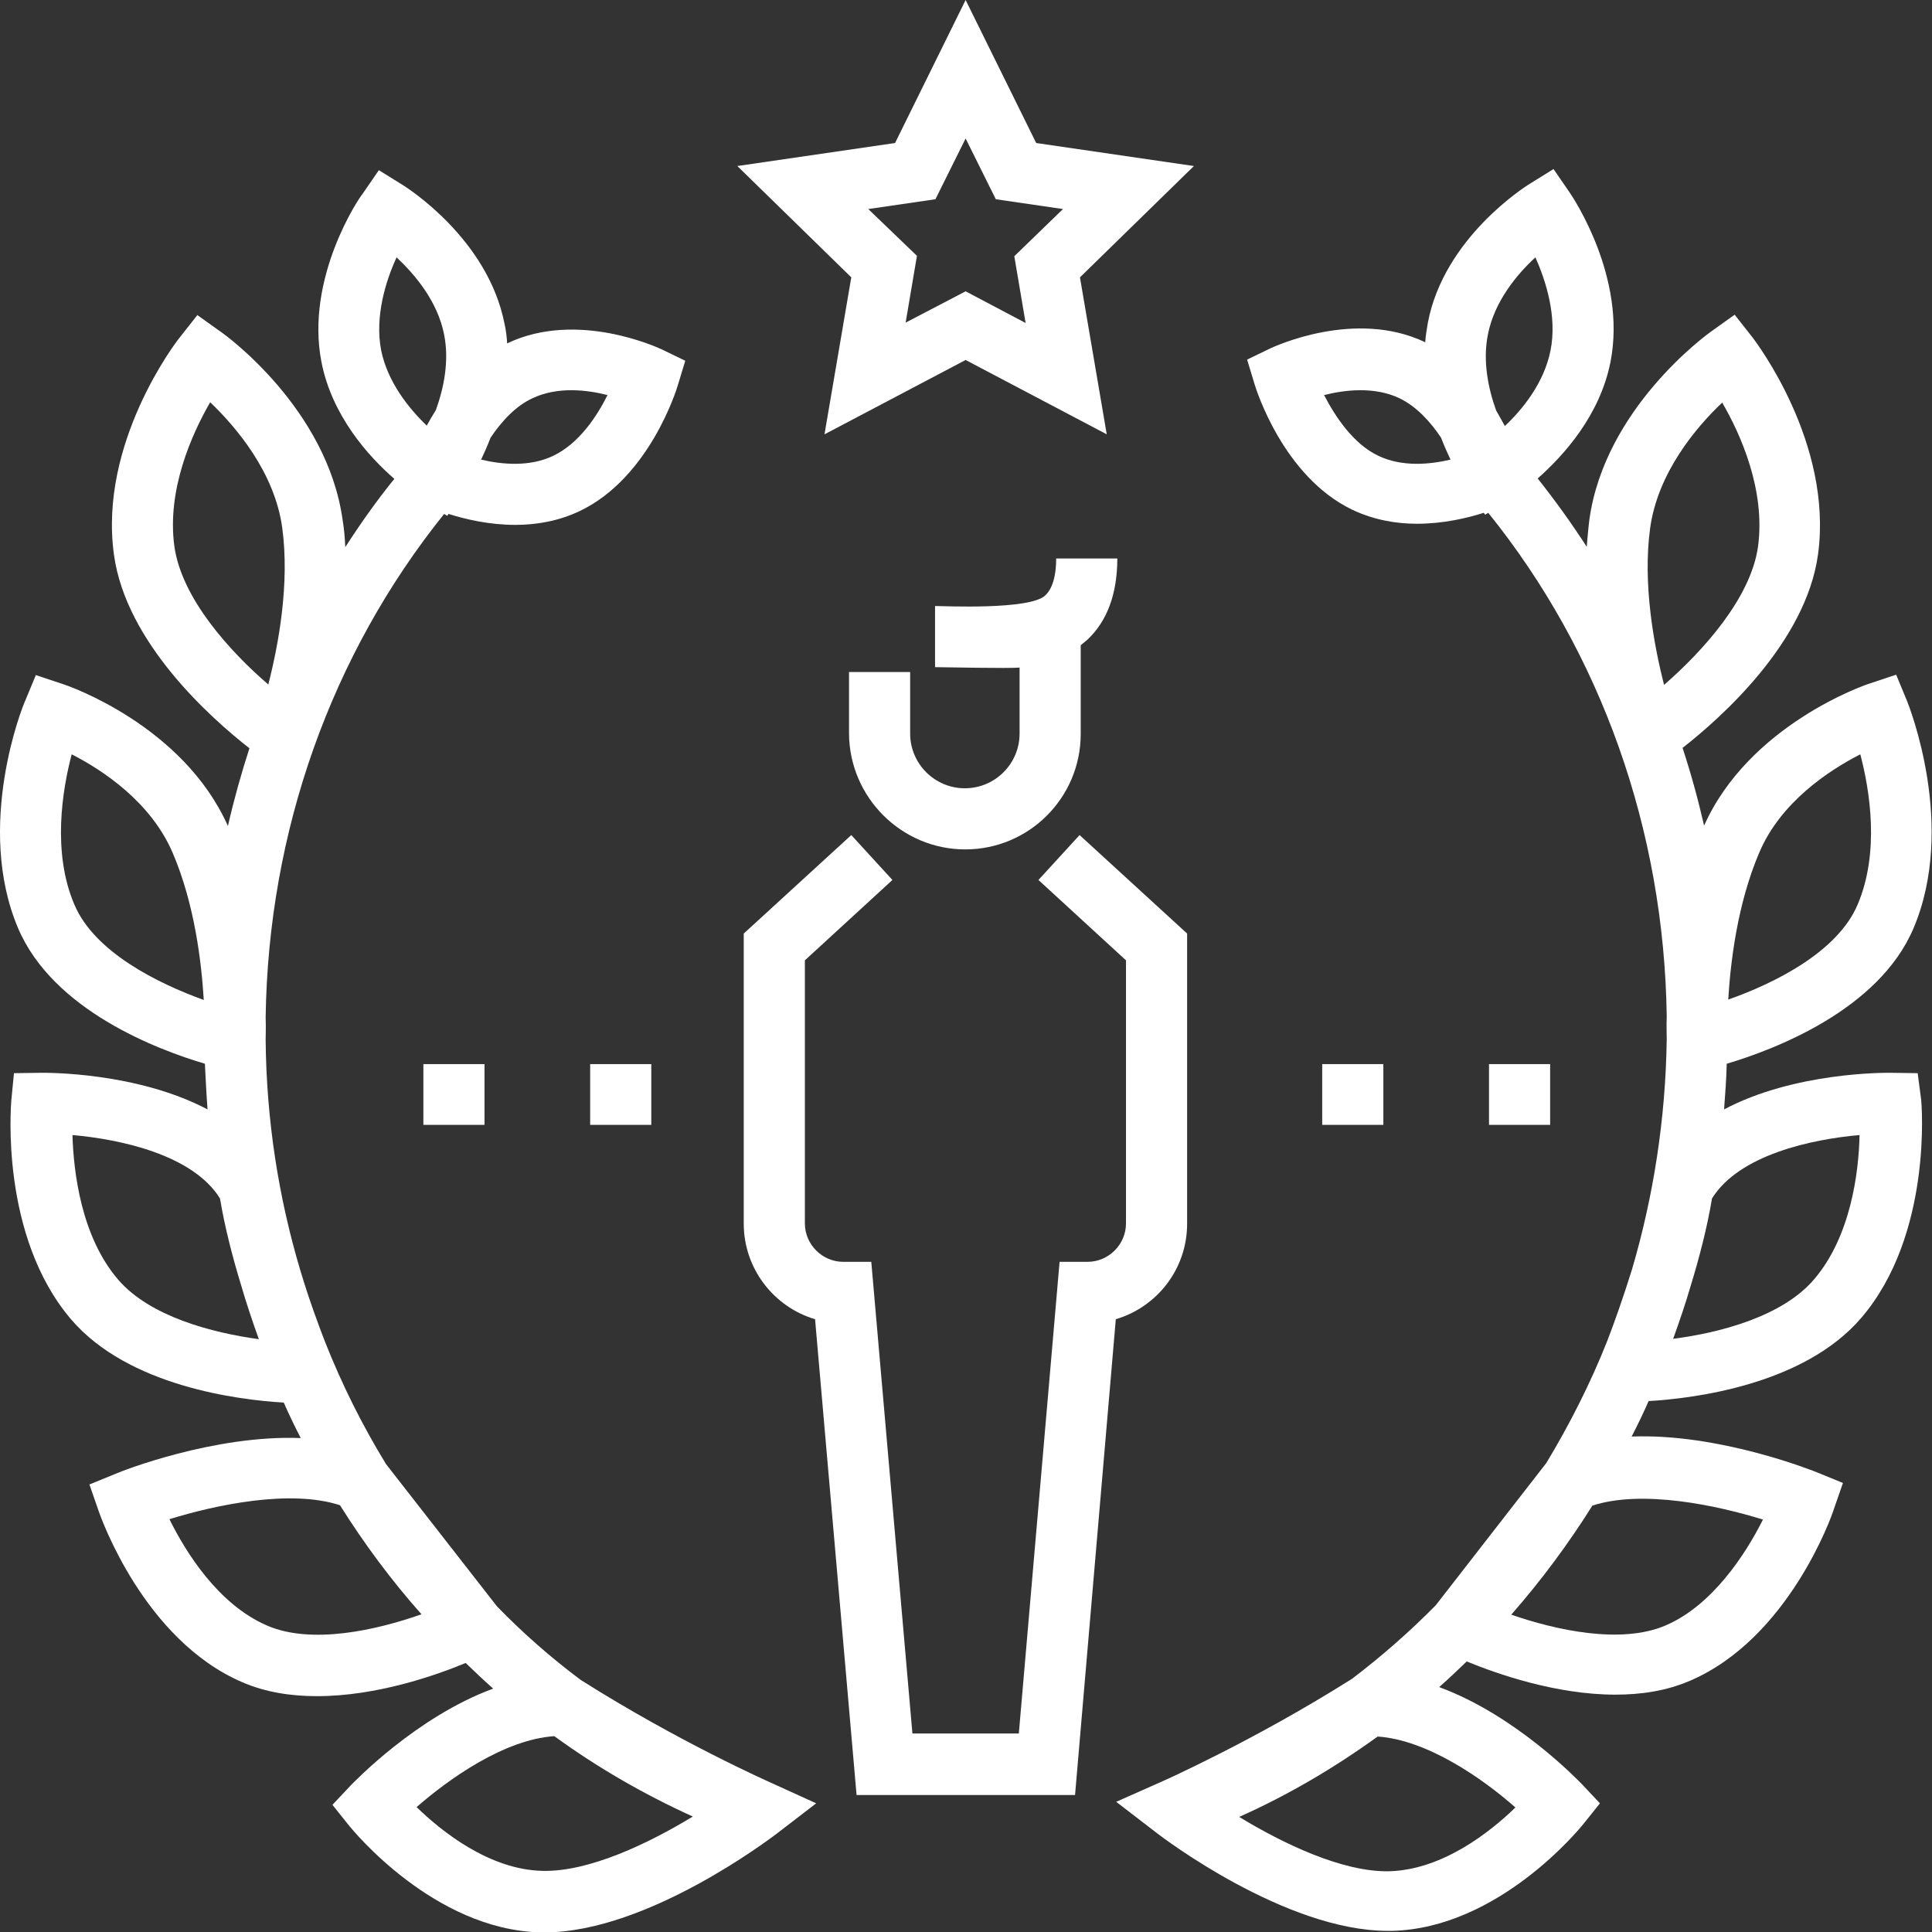 <?xml version="1.0" encoding="utf-8"?>
<!-- Generator: Adobe Illustrator 24.1.0, SVG Export Plug-In . SVG Version: 6.00 Build 0)  -->
<svg version="1.1" id="Layer_1" xmlns="http://www.w3.org/2000/svg" xmlns:xlink="http://www.w3.org/1999/xlink" x="0px" y="0px"
	 viewBox="0 0 512 512" style="enable-background:new 0 0 512 512;" xml:space="preserve">
<rect x="0" y="0" width="512" height="512" fill="#333333" stroke="none"/>
<style type="text/css">
	.st0{fill:#FFFFFF;}
</style>
<path class="st0" d="M508.2,284.4l-7.3-0.1c-1.4,0-25.3-0.2-44,9.7c0.3-4,0.6-8,0.7-12.1c12.5-3.7,40.3-14.2,49.5-35.9
	c11.5-27.1-1.2-58.9-1.7-60.2l-2.9-7l-7.2,2.4c-1.3,0.4-31.8,11-43.7,37.6c-1.6-7-3.5-13.9-5.7-20.6c10.1-7.9,32.7-27.9,35.9-51.3
	c4-29.5-16.5-56.3-17.3-57.4l-4.8-6.1l-6.3,4.5c-1.1,0.8-28.1,20.3-32.2,49.8c-0.3,2.4-0.5,4.8-0.7,7.2c-4-6.2-8.4-12.3-13-18.1
	c6.9-6.1,16.5-16.7,19.3-30.9c4.4-22.4-10.1-43.8-10.7-44.7l-4.4-6.4l-6.6,4.1c-0.9,0.6-22.4,14.1-26.7,36.6
	c-0.3,1.8-0.6,3.5-0.7,5.2c-18.6-8.9-40.1,1.2-41,1.6l-6.2,3l2,6.6c0.3,1,7.5,24.4,25.9,33.2c5.7,2.7,11.6,3.7,17.1,3.7
	c7,0,13.3-1.5,17.7-2.9l0.4,0.5l0.8-0.5c30,37.2,46.6,84.2,47.3,133.4c-0.1,2.8,0,4.8,0,5.8c0,0.1,0,0.2,0,0.3
	c-0.3,21.1-3.5,41.6-9.2,61c-2.4,7.7-4.8,14.4-6.5,18.8c-4.5,11.4-10,22.2-16.2,32.5l-29.3,37.7c-6.9,7-14.3,13.5-22.2,19.5l0,0
	c-25.8,16.3-49.9,27-50.1,27.1l-12.4,5.5l10.8,8.3c1.4,1.1,34,25.9,61.2,25.9c0.4,0,0.7,0,1.1,0c28.3-0.7,49.8-27.2,50.7-28.3
	l4.4-5.5l-4.8-5.1c-0.9-0.9-17.4-18.2-37.8-25.7c2.5-2.2,4.9-4.5,7.3-6.8c8,3.3,23.7,8.8,39.4,8.8c6.8,0,13.6-1,19.8-3.7
	c26.1-11.2,37.6-43.8,38-45.2l2.5-7.2l-7.1-2.9c-1.3-0.5-25.9-10.3-48.9-9.4c1.6-3.1,3.1-6.2,4.5-9.4c12-0.7,41.2-4.3,56.4-22.1
	c18.8-22,16-56.5,15.8-58L508.2,284.4z M437.3,140c2-14.7,12.2-26.8,19.1-33.3c4.9,8.4,11.5,23.2,9.5,38.1
	c-1.9,13.8-14.8,27.9-24.9,36.7C438.3,171,435.3,154.7,437.3,140z M466.2,226c5.7-13.5,18.6-21.9,26.8-26.1
	c2.5,9.5,5.2,25.9-0.7,39.8c-5.3,12.6-22.1,20.9-34.3,25.2C458.6,255,460.4,239.6,466.2,226z M394.3,88.7c1.7-8.8,7.7-16,12.6-20.5
	c2.8,6.3,5.8,15.7,4,24.7c-1.7,8.5-7.3,15.5-12.1,20c-0.7-1.3-1.5-2.7-2.3-4.1C394.4,103,392.9,95.7,394.3,88.7z M365.3,120.8
	c-6.6-3.1-11.4-10.3-14.4-16.1c5.5-1.4,13.3-2.3,19.9,0.8c4.6,2.2,8.3,6.3,11.1,10.5c0.8,2.1,1.7,4.1,2.5,5.8
	C378.9,123.1,371.6,123.8,365.3,120.8z M401.6,479c-6.7,6.5-19.3,16.5-33.4,16.9c-12.4,0.3-28.3-7.4-39.8-14.4
	c13-5.8,25.2-13,36.7-21.3C378.3,461.1,393,471.4,401.6,479z M467.2,402.7c-4.7,9.4-13.6,22.9-25.9,28.1c-11.8,5-29,1.2-40.8-2.9
	c7.9-9,15.1-18.7,21.5-28.9C435.2,394.7,454.9,398.9,467.2,402.7z M480.7,339.1c-8.4,9.8-24.9,14.1-37.3,15.7
	c1.7-4.7,3.3-9.4,4.7-14.2c2.2-7.2,4.3-15.2,5.6-23c7.2-11.6,26.5-15.7,39.1-16.8C492.6,310.6,490.5,327.7,480.7,339.1z"/>
<path class="st0" d="M204,472.3c-0.2-0.1-24.2-10.7-50.1-27.1l0,0c-7.9-5.9-15.3-12.4-22.2-19.5L102.3,388
	c-6.3-10.3-11.7-21.1-16.2-32.5c-1.7-4.4-4.2-11.1-6.5-18.8c-5.8-19.4-9-39.9-9.2-61c0-0.1,0-0.2,0-0.3c0-1,0.1-3,0-5.8
	c0.7-49.3,17.4-96.2,47.3-133.4l0.8,0.5l0.4-0.5c4.4,1.4,10.7,2.9,17.7,2.9c5.5,0,11.5-1,17.1-3.7c18.4-8.8,25.6-32.2,25.9-33.2
	l2-6.6l-6.2-3c-0.9-0.4-22.4-10.5-41-1.6c-0.1-1.7-0.3-3.5-0.7-5.2c-4.4-22.5-25.8-36-26.7-36.6l-6.6-4.1l-4.4,6.4
	C95.3,52.2,80.8,73.6,85.2,96c2.8,14.2,12.4,24.9,19.3,30.9c-4.7,5.8-9,11.9-13,18.1c-0.1-2.4-0.3-4.8-0.7-7.2
	c-4.1-29.5-31-49-32.2-49.8l-6.3-4.5l-4.8,6.1c-0.9,1.1-21.4,27.9-17.3,57.4c3.2,23.4,25.8,43.4,35.9,51.3
	c-2.2,6.8-4.1,13.6-5.7,20.6c-11.9-26.7-42.4-37.2-43.7-37.6l-7.2-2.4l-2.9,7C6,187.1-6.7,218.9,4.8,246c9.3,21.8,37,32.2,49.5,35.9
	c0.2,4,0.4,8.1,0.7,12.1c-18.8-9.9-42.6-9.7-44-9.7l-7.3,0.1l-0.7,7.2c-0.1,1.5-3,35.9,15.8,58c15.2,17.8,44.4,21.4,56.4,22.1
	c1.4,3.2,2.9,6.3,4.5,9.4c-23-0.9-47.6,8.8-48.9,9.4l-7.1,2.9l2.5,7.2c0.5,1.4,11.9,34,38,45.2c6.2,2.7,13,3.7,19.8,3.7
	c15.8,0,31.5-5.5,39.4-8.8c2.4,2.3,4.8,4.6,7.3,6.8c-20.4,7.5-36.9,24.8-37.8,25.7l-4.8,5.1l4.4,5.5c0.9,1.1,22.4,27.6,50.7,28.3
	c0.4,0,0.7,0,1.1,0c27.2,0,59.8-24.9,61.2-25.9l10.8-8.3L204,472.3z M46.2,144.7c-2-14.9,4.6-29.6,9.5-38.1
	c6.9,6.6,17.1,18.6,19.1,33.3c2,14.8-1,31-3.7,41.5C61,172.7,48.1,158.6,46.2,144.7z M141.2,105.5c6.6-3.1,14.3-2.2,19.8-0.8
	c-2.8,5.6-7.5,12.8-14.4,16.1c-6.3,3-13.6,2.3-19.1,1c0.8-1.7,1.7-3.7,2.5-5.8C132.9,111.7,136.6,107.6,141.2,105.5z M105.1,68.2
	c4.9,4.6,10.9,11.7,12.6,20.5c1.4,7-0.1,14.2-2.2,20c-0.9,1.4-1.7,2.8-2.4,4.1c-4.8-4.6-10.4-11.6-12.1-20
	C99.3,83.9,102.2,74.5,105.1,68.2z M19.7,239.7c-5.9-13.8-3.2-30.3-0.7-39.8c8.2,4.2,21,12.6,26.8,26.2c5.8,13.6,7.6,29,8.2,38.9
	C41.8,260.6,25,252.3,19.7,239.7z M31.3,339.1c-9.8-11.4-11.8-28.5-12.1-38.3c12.6,1.1,31.9,5.2,39.1,16.8c1.3,7.8,3.4,15.8,5.6,23
	c1.4,4.8,3,9.6,4.7,14.3C56.2,353.2,39.7,348.9,31.3,339.1z M70.8,430.8c-13-5.6-21.6-19.5-25.9-28.2c12.3-3.8,32-8,45.2-3.7
	c6.4,10.2,13.6,19.9,21.6,28.9C99.8,432,82.6,435.9,70.8,430.8z M143.8,495.8c-14.1-0.3-26.7-10.4-33.4-16.9
	c8.6-7.5,23.2-17.9,36.5-18.8c11.4,8.3,23.7,15.4,36.7,21.3C172.1,488.4,156.2,496.1,143.8,495.8z"/>
<path class="st0" d="M293.3,115.1l-37.4-19.7l-37.4,19.7l7.1-41.6L195.4,44l41.8-6.1L255.9,0l18.7,37.9l41.8,6.1l-30.2,29.5
	L293.3,115.1z M255.9,77.2l15.9,8.4l-3-17.7l12.9-12.5l-17.8-2.6l-8-16.1l-8,16.1l-17.8,2.6L243,67.8l-3,17.7L255.9,77.2z"/>
<path class="st0" d="M284.9,475.7h-57.9l-11-126.1c-10.9-3.2-18.9-13.4-18.9-25.3v-76.9l28.5-26.1l10.9,11.9l-23.2,21.3v69.7
	c0,5.6,4.6,10.2,10.2,10.2h7.4l10.9,125H270l10.8-125h7.4c5.6,0,10.2-4.6,10.2-10.2v-69.7l-23.2-21.3l10.9-11.9l28.5,26.1v76.9
	c0,12-8,22.1-18.9,25.3L284.9,475.7z"/>
<path class="st0" d="M255.8,225.1c16.9,0,30.6-13.7,30.6-30.6V171c0.6-0.5,1.2-1,1.8-1.5c5.3-5,7.9-12.3,7.9-21.5h-16.2
	c0,4.7-1,8-2.9,9.8c-4.1,3.9-26.9,2.8-29.2,2.8v16.2c1.9,0,20,0.4,22.4,0.1v17.5c0,8-6.5,14.5-14.5,14.5s-14.5-6.5-14.5-14.5v-16.3
	h-16.2v16.3C225.1,211.3,238.9,225.1,255.8,225.1z"/>
<path class="st0" d="M410.8,298.1h-16.2V282h16.2V298.1z M366.6,298.1h-16.2V282h16.2V298.1z"/>
<path class="st0" d="M172.6,298.1h-16.2V282h16.2V298.1z M128.4,298.1h-16.2V282h16.2V298.1z"/>
</svg>
